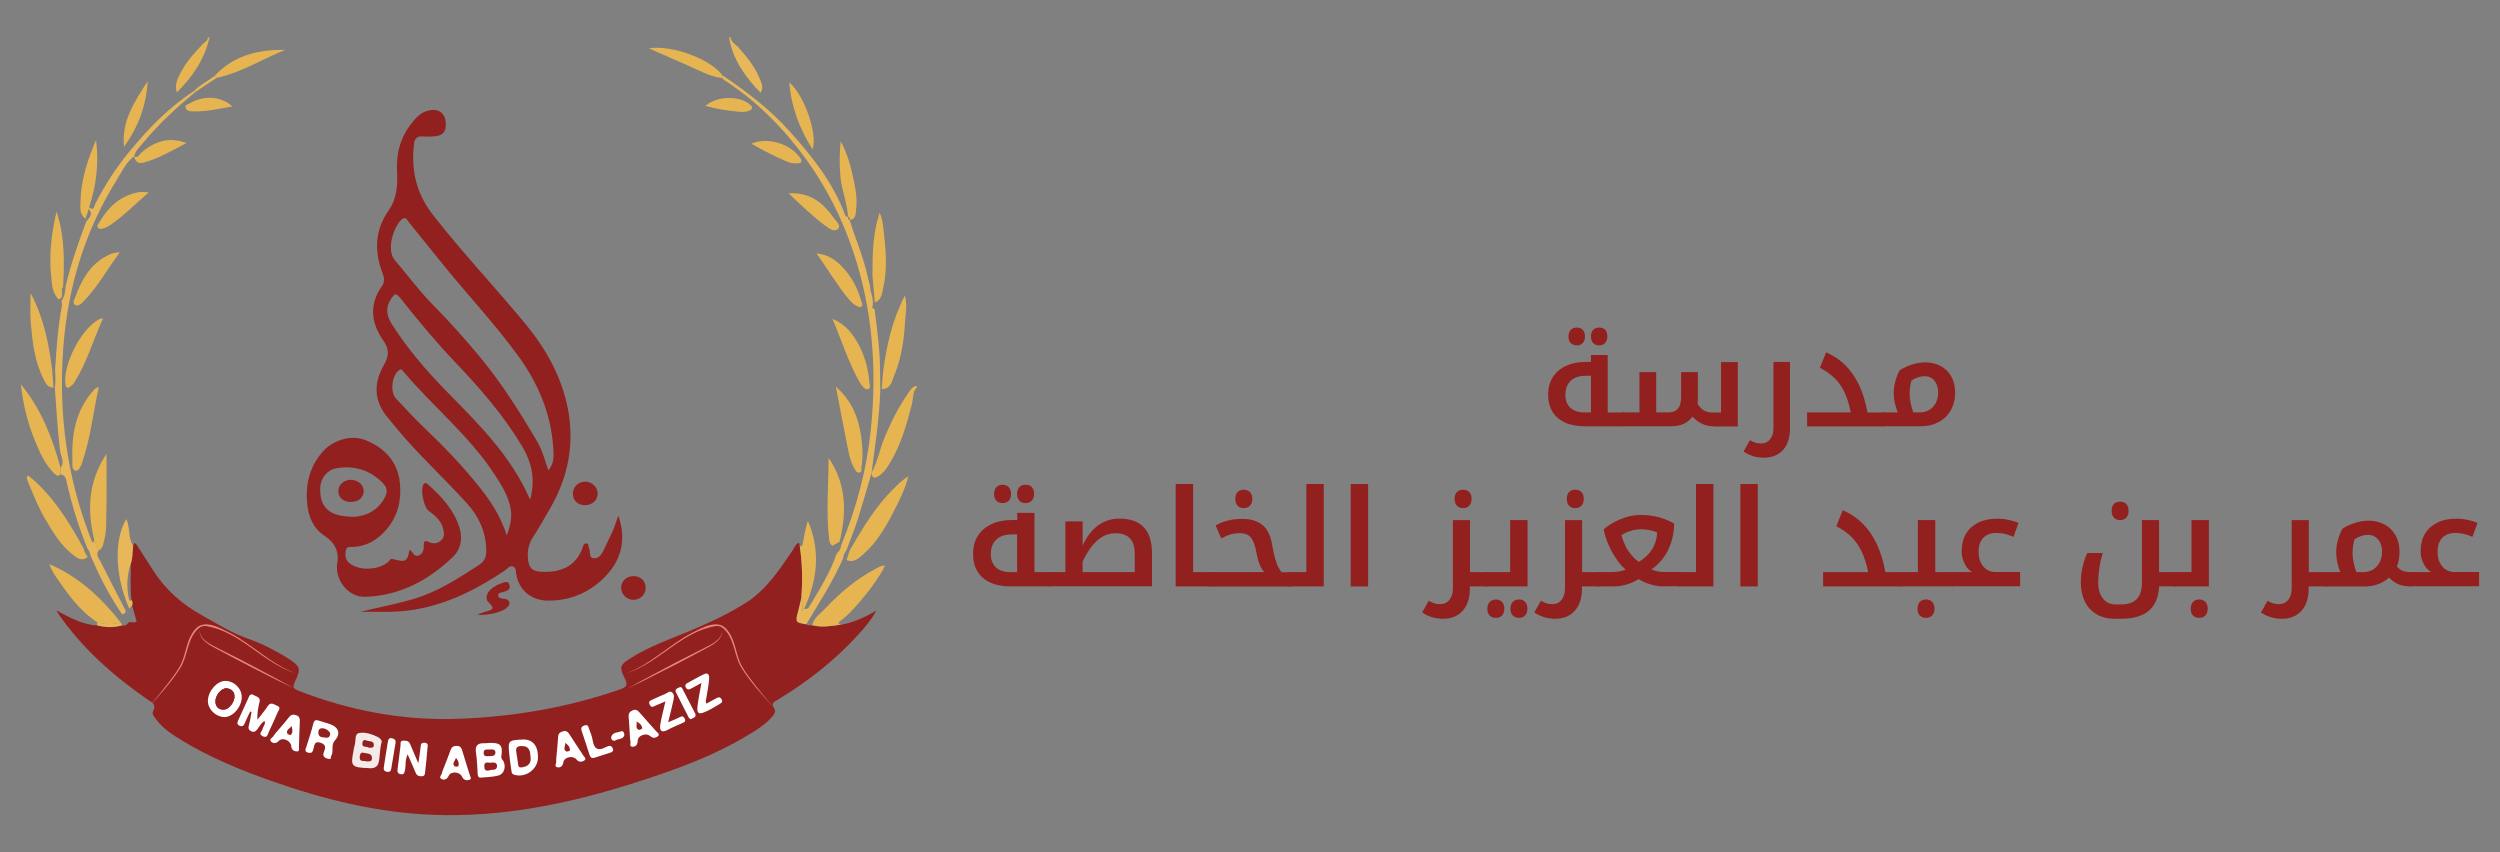 <?xml version="1.0" encoding="utf-8"?>
<!-- Generator: Adobe Illustrator 28.1.0, SVG Export Plug-In . SVG Version: 6.00 Build 0)  -->
<svg version="1.1" id="Layer_2" xmlns="http://www.w3.org/2000/svg" xmlns:xlink="http://www.w3.org/1999/xlink" x="0px" y="0px"
	 viewBox="0 0 350.56 119.54" style="enable-background:new 0 0 350.56 119.54;" xml:space="preserve">
<rect x="0" y="0" width="350.56" height="119.54" fill="#808080" stroke="none"/>
<style type="text/css">
	.st0{fill:#E6B551;}
	.st1{fill:#E7B759;}
	.st2{fill:#92201F;}
	.st3{fill:#E38979;}
	.st4{fill:#FFFFFF;}
	.st5{fill:#F4EBE9;}
</style>
<g>
	<g>
		<path class="st0" d="M128.54,54.35c-0.6,0.65-0.47,1.51-0.66,2.28c-0.76,2.99-1.6,5.94-3.27,8.58c-0.4,0.63-0.84,1.22-1.5,1.6
			c-0.61,0.36-0.85,0.1-0.9-0.51c0,0-0.01,0.02-0.01,0.02c0.89-1.6,1.17-3.43,1.89-5.11c0.92-2.16,1.96-4.25,3.33-6.17
			c0.29-0.4,0.55-0.88,1.13-0.93C128.54,54.19,128.54,54.27,128.54,54.35z"/>
		<path class="st1" d="M102.46,5.25c0.05,0.71,0.71,0.97,1.1,1.41c1.28,1.43,2.46,2.92,3.13,4.75c0.17,0.48,0.34,0.95-0.03,1.61
			c-2.19-2.26-3.9-4.67-4.43-7.77C102.3,5.25,102.38,5.25,102.46,5.25z"/>
		<path class="st0" d="M29.38,5.25c-0.69,3.01-2.3,5.45-4.6,7.72c-0.33-1.31,0.24-2.21,0.73-3.09c0.77-1.41,1.87-2.58,2.96-3.75
			c0.25-0.26,0.7-0.4,0.67-0.88C29.22,5.25,29.3,5.25,29.38,5.25z"/>
		<path class="st2" d="M86.71,72.32c1.09,3.16,0.53,6.02-1.74,8.42c-2.19,2.31-4.94,3.51-8.17,3.48c-2.31-0.02-4.04-1.47-4.41-3.71
			c-0.07-0.42,0-0.92-0.51-1.09c-0.44-0.14-0.67,0.28-0.98,0.5c-4.96,3.36-10.23,5.83-16.38,5.87c-1.21,0.01-2.43,0-3.99,0
			c2.69-0.65,5.08-1.1,7.41-1.78c3.44-1.01,6.36-2.94,9.3-4.84c0.71-0.46,0.97-1.14,0.95-2.01c-0.05-2.55-1.01-4.69-2.7-6.56
			c-3.25-3.6-6.86-6.87-9.96-10.63c-0.37-0.45-0.73-0.92-1.11-1.36c-2-2.31-2.07-4.83-0.62-7.37c0.71-1.26,0.85-2.21-0.05-3.49
			c-1.7-2.42-2.04-5.02-0.2-7.61c0.39-0.55,0.36-1.15,0.11-1.78c-1.19-3.07-1.11-6.07,0.81-8.81c1.22-1.74,1.3-3.63,1.2-5.6
			c-0.13-2.57,0.55-4.87,2.2-6.86c0.45-0.54,0.91-1.07,1.58-1.37c1.91-0.84,3.25,0.08,3.04,2.13c-0.08,0.77-0.63,1.16-1.35,1.24
			c-0.62,0.07-1.25,0.09-1.88,0.04c-0.82-0.06-1.12,0.33-1.21,1.07c-0.42,3.68,0.31,6.93,2.69,9.98c4.13,5.28,8.73,10.14,12.99,15.3
			c2.84,3.45,5.04,7.39,5.9,11.83c0.95,4.93,0.05,9.63-2.5,13.99c-0.77,1.31-1.5,2.65-2.33,3.92c-0.61,0.93-0.86,1.89-0.78,2.99
			c0.1,1.39,0.55,1.91,1.93,1.97c2.53,0.11,4.88-0.64,5.83-3.62c0.07-0.22,0.15-0.34,0.38-0.36c0.25-0.02,0.34,0.12,0.36,0.34
			c0.01,0.12,0.01,0.25,0.07,0.34c0.28,0.46-0.14,1.37,0.72,1.4c0.75,0.03,1.1-0.66,1.4-1.26c0.38-0.77,0.71-1.56,1.1-2.32
			C86.18,73.93,86.39,73.12,86.71,72.32z M76.9,65.96c0.8-0.96,0.75-1.98,0.69-2.99c-0.29-4.95-2.15-9.3-5.06-13.25
			c-3.09-4.2-6.63-8.02-9.93-12.04c-1.76-2.15-3.48-4.33-5.24-6.48c-0.23-0.28-0.45-0.9-0.98-0.48c-1.11,0.89-2.3,4.27-1.01,5.77
			c1.78,2.08,3.4,4.29,5.33,6.25c2.31,2.34,4.5,4.79,6.6,7.32c3.05,3.68,5.59,7.71,8.01,11.82C76.05,63.12,76.39,64.53,76.9,65.96z
			 M74.33,70.07c0.78-2.83,0.24-5.22-1.11-7.48c-2.58-4.32-5.86-8.09-9.32-11.72c-2.7-2.83-5.2-5.84-7.63-8.9
			c-0.74-0.94-0.9-0.92-1.53,0.09c-0.72,1.18-0.49,2.29,0.21,3.4c2.15,3.38,4.72,6.4,7.52,9.26C66.96,59.32,71.62,63.8,74.33,70.07z
			 M71.06,75.08c0.58-1.54,0.78-2.77,0.49-4.05c-0.38-1.66-1.27-3.09-2.19-4.49c-3.55-5.45-8.66-9.53-12.81-14.46
			c-0.13-0.16-0.26-0.4-0.56-0.2c-1.03,0.69-1.34,3.08-0.45,4.02c1.33,1.43,2.67,2.86,4.08,4.21c2.72,2.6,5.31,5.3,7.65,8.24
			C68.82,70.3,70.19,72.36,71.06,75.08z"/>
		<path class="st2" d="M57.44,77.09c0.46,0.23,0.58,1.08,1.28,0.8c0.64-0.25,0.73-0.89,0.7-1.49c-0.03-0.74,0.42-0.52,0.75-0.38
			c0.65,0.27,1.22,0.22,1.72-0.28c0.52-0.52,0.38-1.09,0.2-1.74c-0.31-1.11-1.14-1.73-1.98-2.37c-0.69-0.52-1.17-2.92-0.76-3.66
			c0.2-0.35,0.41-0.27,0.65-0.06c1.93,1.74,3.7,3.62,4.46,6.19c0.43,1.43,0.15,2.92-0.9,3.94c-3.43,3.32-7.47,5.49-12.36,5.65
			c-2.11,0.07-3.95-1.95-3.95-4.08c0-0.12-0.02-0.24,0-0.35c0.36-1.83-0.19-3.12-1.84-4.2c-1.39-0.91-2.13-2.51-2.31-4.19
			c-0.31-2.78,0.23-5.36,2.15-7.53c1.44-1.62,3.95-2.43,5.98-1.63c2.72,1.08,4.56,3.06,4.85,6.07c0.26,2.76-0.48,5.25-2.61,7.21
			c-1.07,0.99-2.3,1.58-3.76,1.69c-0.47,0.04-1.13-0.17-1.23,0.55c-0.09,0.61-0.07,1.25,0.49,1.72c1.36,1.16,4.35,1.02,5.58-0.28
			c0.14-0.15,0.17-0.38,0.53-0.28C56.92,78.88,57.08,78.78,57.44,77.09z M49.65,72.47c1.57-0.09,3.34-0.79,4.36-2.8
			c0.36-0.71,0.26-1.34-0.31-1.92c-1.81-1.84-4-2.52-6.52-2.09c-1.31,0.22-2.24,1.42-2.28,2.75C44.82,71.18,46.15,72.46,49.65,72.47
			z"/>
		<path class="st1" d="M113.06,87.55c-1.52-0.22-1.59-0.34-1.18-1.77c0.19-0.67,0.33-1.36,0.49-2.05c0.37,0.51,0.12,1.09,0.19,1.63
			c-0.06,0.08-0.11,0.17-0.17,0.25c0.03,0.02,0.06,0.04,0.09,0.06c0.03-0.1,0.06-0.2,0.09-0.3c0,0,0.11,0,0.11,0l0.11,0
			c0.24,0.02,0.49,0.02,0.63-0.21c1.45-2.44,2.98-4.83,3.91-7.54c0.38-0.31,0.57-0.72,0.63-1.2c2.15-5.23,3.59-10.65,4.16-16.27
			c0.86-8.45,0.24-16.77-2.48-24.88c-1.57-4.67-3.75-9.01-6.64-12.98c-3.15-4.33-6.86-8.09-11.38-11.02
			c-0.13-0.08-0.23-0.21-0.34-0.31c0.02-0.12,0.04-0.24,0.05-0.37c3.38,2.25,6.6,4.72,9.33,7.75c3.2,3.56,6.2,7.28,7.87,11.87
			c0.07,0.19,0.24,0.17,0.39,0.2l0-0.02c-0.02,0.22-0.02,0.42,0.25,0.49l-0.02-0.01c0.79,2.61,1.91,5.12,2.49,7.79
			c0.1,0.46,0.23,0.91,0.35,1.36c0.01,1.04,0.68,2.01,0.31,3.1c-0.01,0.04,0.22,0.16,0.34,0.25c0.39,3.02,0.79,6.04,0.77,9.09
			c0.01,0.72,0.02,1.43,0.03,2.15c-0.12,3.94-0.72,7.82-1.23,11.72c0,0,0.01-0.02,0.01-0.02c-0.66,2.23-1.29,4.47-2,6.69
			c-0.45,1.41-1.01,2.78-1.53,4.17c-0.27,0.34-0.41,0.73-0.48,1.15C116.79,81.56,114.86,84.52,113.06,87.55z"/>
		<g>
			<path class="st2" d="M18.67,76.53c0.13-0.43,0.27-0.5,0.54-0.07c0.75,1.19,1.52,2.36,2.28,3.55c1.73,2.7,4.06,4.74,6.85,6.28
				c1.56,0.86,3.08,1.82,4.69,2.56c1.5,0.68,3.11,1.13,4.57,1.91c0.89,0.48,1.81,0.93,2.66,1.48c1.89,1.2,2,1.49,1.06,3.44
				c-0.35,0.73-0.11,0.92,0.49,1.16c7.25,2.82,14.68,4.24,22.54,3.95c7.77-0.29,15.27-1.58,22.6-4.12c1.04-0.36,1.08-0.71,0.64-1.59
				c-0.12-0.24-0.22-0.45-0.3-0.64c-0.4-0.99-0.15-1.32,1.06-2.1c2.61-1.68,5.54-2.69,8.38-3.87c2.69-1.12,5.32-2.35,7.8-3.9
				c2.92-1.83,4.72-4.63,6.6-7.37c0.22-0.32,0.36-0.74,0.65-0.96c0.45-0.34,0.25,0.22,0.37,0.36c0.34,2.37,0.41,4.75,0.22,7.14
				c-0.16,0.68-0.3,1.37-0.49,2.05c-0.41,1.43-0.34,1.55,1.18,1.77c0.25,0.18,0.54,0.13,0.82,0.12c1.37,0.37,2.72,0.11,4.07-0.08
				c1.77-0.31,3.37-1.06,4.93-1.97c-0.69,1.29-1.62,2.37-2.58,3.42c-3.3,3.61-7.11,6.58-11.29,9.1c-0.47,0.29-0.94,0.47-0.45,1.19
				c0.34,0.49-0.12,0.97-0.45,1.34c-0.71,0.79-1.59,1.39-2.48,1.95c-5.33,3.36-11.22,5.43-17.18,7.31c-8.92,2.81-18,4.64-27.41,4.33
				c-7.96-0.26-15.59-2.15-23.06-4.79c-4.31-1.52-8.53-3.26-12.45-5.64c-1.3-0.79-2.59-1.62-3.54-2.85
				c-0.29-0.38-0.73-0.86-0.53-1.24c0.55-1.06-0.24-1.29-0.85-1.72c-4.82-3.35-9.16-7.2-12.5-12.07c0.06-0.05,0.11-0.1,0.16-0.16
				c1.7,0.9,3.4,1.79,5.37,1.91c1.16,0.3,2.31,0.33,3.47,0c0.43,0.07,0.74-0.11,0.97-0.47c0.36-0.04,0.75,0.15,1.08-0.1
				c-0.21-0.76-0.42-1.5-0.63-2.24c0.05-0.25,0.07-0.49-0.08-0.71c-0.24-1.7-0.07-3.4-0.12-5.11
				C18.64,78.25,18.54,77.37,18.67,76.53z"/>
			<g>
				<path class="st3" d="M87.78,94.43c3.46-1.26,6.01-3.98,9.23-5.68c1.5-0.73,3.79-2.12,5.04-0.31c1.15,1.46,1.12,3.48,2.01,5.03
					c0.61,1.03,1.35,1.99,2.1,2.93c0.74,0.95,1.52,1.88,2.31,2.79c-1.63-1.78-3.27-3.57-4.55-5.63c-0.93-1.58-0.9-3.53-2.05-4.98
					c-0.38-0.45-0.83-0.87-1.42-0.8C95.58,88.49,92.4,93.01,87.78,94.43L87.78,94.43z"/>
			</g>
			<g>
				<path class="st3" d="M101.26,88.33c0.13,1.45-1.51,2.19-2.57,2.76c0,0-3.52,1.87-3.52,1.87c-2.38,1.18-4.72,2.43-7.13,3.56
					c2.31-1.32,4.68-2.51,7.02-3.78l3.56-1.8C99.68,90.38,101.3,89.75,101.26,88.33L101.26,88.33z"/>
			</g>
			<g>
				<path class="st3" d="M41.49,94.43c-4.62-1.42-7.8-5.94-12.67-6.65c-0.59-0.07-1.04,0.35-1.42,0.8c-1.15,1.44-1.12,3.4-2.05,4.98
					c-1.29,2.06-2.92,3.86-4.56,5.63c0.79-0.91,1.57-1.84,2.31-2.79c0.75-0.94,1.49-1.9,2.1-2.93c0.89-1.55,0.86-3.58,2.01-5.03
					c1.25-1.81,3.54-0.42,5.04,0.31C35.49,90.45,38.03,93.17,41.49,94.43L41.49,94.43z"/>
			</g>
			<g>
				<path class="st3" d="M28.01,88.33c-0.03,1.42,1.58,2.04,2.65,2.62c0,0,3.56,1.8,3.56,1.8c2.34,1.26,4.71,2.46,7.02,3.78
					c-3.46-1.65-7.25-3.61-10.65-5.43C29.52,90.52,27.87,89.78,28.01,88.33L28.01,88.33z"/>
			</g>
		</g>
		<path class="st1" d="M8.48,65.59c0.66-0.8,0.03-1.65-0.06-2.4c-0.36-2.94-0.51-5.89-0.73-8.84c0.11-0.79,0.11-1.57,0.03-2.36
			c0.19-3.03,0.39-6.05,0.95-9.04c0.05-0.26-0.02-0.54-0.03-0.81c0.44-0.55,0.49-1.22,0.54-1.88c0.7-3.12,1.77-6.12,2.88-9.11
			c0.35-0.56,1.1-1.04,0.4-1.83c0.01-0.08,0.02-0.17,0.04-0.25c0.65,0.59,0.69-0.16,0.83-0.43c1.35-2.67,2.97-5.16,4.87-7.45
			c2.65-3.2,5.51-6.19,9.05-8.45c0.05,0.06,0.09,0.12,0.14,0.17c-2.64,2.17-5.15,4.48-7.33,7.13c-0.48,0.59-1.08,1.11-1.26,1.9
			l0.01-0.01c-1.14,0.82-1.69,2.1-2.4,3.23c-4.52,7.23-6.91,15.15-7.54,23.63c-0.67,9.13,0.48,17.99,3.79,26.55
			c0.1,0.25,0.17,0.54,0.35,0.73c0.07,0.08,0.17-0.19,0.22-0.33c0.24,0.46,0.27,1.01,0.65,1.4c-0.49,0.55-0.08,1.03,0.15,1.48
			c1.18,2.34,2.38,4.66,3.58,6.99c0.05,0.37-0.22,0.45-0.48,0.54c-1.76-2.54-3.15-5.28-4.39-8.11c-0.1-0.42-0.22-0.83-0.5-1.17
			c-1.2-2.97-2.16-6.02-2.86-9.15c-0.12-0.53-0.17-1.12-0.9-1.19C8.47,66.22,8.47,65.9,8.48,65.59z"/>
		<path class="st0" d="M119.16,77.15c1.8-3.07,3.6-6.14,6.19-8.66c0.59-0.57,1.14-1.18,2.02-1.68c-0.45,1.71-1.15,3.16-1.88,4.58
			c-1.19,2.34-2.47,4.63-4.49,6.38c-0.63,0.54-1.3,1.2-2.29,0.76C118.86,78.07,119.01,77.61,119.16,77.15z"/>
		<path class="st0" d="M117.95,87.58c-1.35,0.19-2.71,0.45-4.07,0.08c0.26-1.06,1.18-1.62,1.86-2.35c2.03-2.18,4.29-4.08,6.93-5.49
			c0.4-0.21,0.77-0.52,1.44-0.49c-0.82,1.59-1.81,2.94-2.88,4.24c-1.01,1.24-2.03,2.47-3.32,3.43
			C117.63,87.22,117.34,87.43,117.95,87.58z"/>
		<path class="st0" d="M12.28,78.1c-0.87,0.72-1.54,0.1-2.16-0.39c-1.62-1.29-2.67-3.05-3.71-4.8c-1.06-1.78-1.81-3.72-2.6-5.63
			c-0.07-0.18-0.1-0.37,0.11-0.63c3.47,2.77,5.71,6.47,7.81,10.26C11.77,77.37,12.09,77.71,12.28,78.1z"/>
		<path class="st0" d="M13.61,87.24c-2.48-1.61-4.12-3.98-5.76-6.35c-0.37-0.54-0.69-1.12-0.93-1.79c4.11,1.77,7.26,4.7,9.99,8.15
			C15.81,87.63,14.71,87.57,13.61,87.24z"/>
		<path class="st0" d="M8.48,65.59c-0.01,0.31-0.01,0.63-0.02,0.94c-0.33,0.3-0.51,0.18-0.83-0.12c-1.37-1.32-2.06-3.01-2.77-4.71
			c-1.03-2.5-1.64-5.11-1.93-7.81C5.74,57.33,7.35,61.35,8.48,65.59z"/>
		<path class="st0" d="M13.87,77.15c-0.38-0.39-0.42-0.94-0.65-1.4c-1-4.15-0.9-8.15,1.71-12.12c0,3.01,0.05,5.71-0.02,8.41
			c-0.03,1.24,0.04,2.5-0.3,3.72C14.46,76.27,14.46,76.87,13.87,77.15z"/>
		<path class="st0" d="M116.76,76.52c-0.36-0.18-0.44-0.49-0.49-0.87c-0.46-3.81-0.08-7.62-0.08-11.45
			c2.51,3.66,2.55,7.64,1.54,11.76C117.41,76.15,117.09,76.33,116.76,76.52z"/>
		<path class="st0" d="M123.82,52.23c0.48-3.69,1.26-7.28,3.07-10.81c0.38,1.44,0.07,2.69,0,3.94c-0.14,2.5-0.54,4.97-1.5,7.3
			c-0.32,0.79-0.48,1.9-1.75,1.89C123.71,53.78,123.76,53,123.82,52.23z"/>
		<path class="st0" d="M7.5,54.34c-0.85,0.04-1.11-0.62-1.4-1.2c-1.26-2.5-1.56-5.22-1.79-7.95c-0.11-1.24-0.02-2.5-0.02-4.09
			c1.88,3.52,2.54,7.07,3.02,10.67C7.37,52.63,7.44,53.48,7.5,54.34z"/>
		<path class="st0" d="M117.21,54.22c2.3,2.04,3.17,4.4,3.55,6.99c0.21,1.43,0.26,2.88,0.04,4.31c-0.04,0.27,0.13,0.7-0.33,0.75
			c-0.37,0.04-0.5-0.32-0.66-0.58c-0.56-0.92-0.75-1.97-0.96-2.99C118.31,60,117.8,57.28,117.21,54.22z"/>
		<path class="st0" d="M13.85,54.32c-0.79,3.46-1.13,7-2.27,10.36c-0.19,0.55-0.46,1.39-0.98,1.32c-0.59-0.08-0.43-0.97-0.45-1.49
			c-0.13-3.61,0.47-7.02,3.01-9.82C13.32,54.52,13.45,54.31,13.85,54.32z"/>
		<path class="st0" d="M14.45,44.64c-1.39,3.06-2.27,6.19-4,8.95c-0.16,0.26-0.4,0.49-0.65,0.66c-0.32,0.21-0.55,0.18-0.62-0.31
			c-0.38-2.83,2.21-7.88,4.77-9.2C14.05,44.69,14.16,44.69,14.45,44.64z"/>
		<path class="st0" d="M112.56,85.36c-0.07-0.54,0.19-1.12-0.19-1.63c0.19-2.39,0.13-4.77-0.22-7.14c0.42,0.05,0.39-0.25,0.44-0.52
			c0.18-1.02,0.38-2.03,0.69-3.04c1.82,4.19,1.33,8.28-0.5,12.33c0,0-0.11,0-0.11,0L112.56,85.36L112.56,85.36z"/>
		<path class="st0" d="M116.73,44.71c1.49,0.63,2.39,1.57,3.12,2.68c1.24,1.9,1.88,4.01,2.06,6.27c0.02,0.31,0.26,0.77-0.2,0.91
			c-0.37,0.12-0.62-0.26-0.85-0.52c-0.1-0.11-0.19-0.25-0.27-0.38C118.98,50.89,118.07,47.83,116.73,44.71z"/>
		<path class="st0" d="M8.21,41.98c-0.92-0.95-0.94-2.23-1.05-3.4c-0.3-2.99,0.08-5.96,0.77-8.9c1.15,3.45,1.12,7.01,0.91,10.57
			C8.37,40.74,9.16,41.68,8.21,41.98z"/>
		<path class="st0" d="M122.34,38.61c0.01-2.46,0.02-4.93,0.6-7.34c0.1-0.41,0.22-0.8,0.4-1.44c0.47,1.03,0.49,1.91,0.59,2.76
			c0.32,2.64,0.51,5.3-0.11,7.92c-0.17,0.73-0.23,1.59-1.15,1.9C122.56,41.13,122.45,39.87,122.34,38.61z"/>
		<path class="st1" d="M18.67,76.53c-0.12,0.84-0.03,1.72-0.34,2.53c-0.55,1.65-0.61,3.32-0.23,5.01c0.05,0.23,0.21,0.15,0.36,0.09
			c0.15,0.22,0.13,0.47,0.08,0.71c-0.14,0.15-0.28,0.31-0.42,0.46c-1.99-4.49-2.17-9.65-0.41-12.55
			C18.29,74,17.92,75.42,18.67,76.53z"/>
		<path class="st0" d="M114.48,35.53c1.74,0.18,2.79,1,3.73,2c1.28,1.36,2.08,2.99,2.59,4.77c0.06,0.21,0.24,0.46,0.03,0.65
			c-0.25,0.23-0.51,0.06-0.75-0.07c-0.41-0.23-0.74-0.55-1.05-0.91C117.4,40.04,116.16,37.83,114.48,35.53z"/>
		<path class="st0" d="M16.79,35.39c-1.77,2.4-3.14,4.9-5.14,6.94c-0.3,0.31-0.74,0.67-1.12,0.42c-0.44-0.28-0.09-0.78,0.05-1.16
			c0.84-2.27,1.96-4.34,4.17-5.59C15.33,35.68,15.91,35.39,16.79,35.39z"/>
		<path class="st0" d="M118.91,30.4c-0.08-1.88-0.86-3.62-1.05-5.48c-0.17-1.7-0.15-3.39,0.02-5.11c1.02,1.82,1.49,3.8,1.9,5.8
			c0.25,1.23,0.43,2.47,0.27,3.72c-0.08,0.6,0.02,1.39-0.91,1.53c0,0,0.02,0.01,0.02,0.01c-0.01-0.2,0.07-0.45-0.25-0.49
			L118.91,30.4z"/>
		<path class="st0" d="M12.49,29.07c-0.01,0.08-0.02,0.17-0.04,0.25c-0.15,0.45-0.31,0.89-0.46,1.34c-0.89-0.62-0.71-1.58-0.7-2.44
			c0.06-3.02,1.01-5.83,2.18-8.59C13.88,22.86,13.52,26,12.49,29.07z"/>
		<path class="st0" d="M110.59,27.11c3.08-0.17,4.87,1.39,6.33,3.46c0.32,0.45,1.09,1.06,0.55,1.55c-0.51,0.48-1.25-0.11-1.77-0.49
			C113.95,30.34,112.4,28.82,110.59,27.11z"/>
		<path class="st0" d="M101.32,10.59c-0.02,0.12-0.04,0.24-0.05,0.37c-1.82-0.24-3.38-1.16-5.02-1.87
			c-1.75-0.75-3.48-1.53-5.26-2.31C94.19,6.25,99.74,8.32,101.32,10.59z"/>
		<path class="st0" d="M20.86,26.98c-2,1.7-3.58,3.38-5.51,4.65c-0.23,0.15-0.48,0.27-0.74,0.36c-0.3,0.1-0.66,0.2-0.88-0.06
			c-0.21-0.25,0.05-0.51,0.19-0.73c1.18-2.03,2.74-3.6,5.12-4.16c0.23-0.05,0.46-0.11,0.69-0.12C19.99,26.9,20.25,26.94,20.86,26.98
			z"/>
		<path class="st0" d="M30.08,10.66c2.67-2.91,6.13-3.71,9.91-3.67c-3.21,1.3-6.18,3.2-9.63,3.93
			C30.27,10.83,30.18,10.75,30.08,10.66z"/>
		<path class="st0" d="M17.39,20.58c-0.39-3.59,1.51-6.38,3.32-9.2C20.52,14.77,19.4,17.83,17.39,20.58z"/>
		<path class="st0" d="M113.93,20.94c-1.83-2.91-2.97-5.95-3.26-9.37C112.71,13.17,114.72,18.87,113.93,20.94z"/>
		<path class="st0" d="M18.79,21.94c0.61,0.27,0.78-0.34,1.08-0.59c1.79-1.48,3.72-2.23,6.27-1.3c-2.07,1.11-3.93,2.19-6.04,2.76
			c-0.73,0.2-1.13-0.2-1.3-0.88C18.8,21.93,18.79,21.94,18.79,21.94z"/>
		<path class="st0" d="M105.35,20.15c2.29-1,5.56,0.03,6.87,2.03c0.37,0.55,0.1,0.69-0.39,0.72c-0.47,0.03-0.92-0.02-1.37-0.2
			C108.73,21.99,107.09,21.13,105.35,20.15z"/>
		<path class="st2" d="M66.92,86.17c0.38-0.13,0.69-0.23,0.99-0.34c0.68-0.26,1.85-0.24,0.57-1.4c-0.44-0.4-0.27-1.19,0.24-1.69
			c0.54-0.53,1.21-0.84,1.92-1.07c0.32-0.1,0.65-0.11,0.78,0.27c0.12,0.35,0.08,0.7-0.33,0.88c-0.14,0.06-0.28,0.13-0.43,0.17
			c-0.32,0.09-0.8,0.09-0.8,0.49c0,0.41,0.45,0.46,0.81,0.48c0.33,0.02,0.64,0.14,0.74,0.47c0.12,0.4-0.19,0.65-0.45,0.88
			C70.27,85.89,68,86.39,66.92,86.17z"/>
		<path class="st2" d="M82.04,70.84c-1.03,0-1.71-0.65-1.71-1.64c0.01-0.93,0.77-1.66,1.74-1.66c0.93-0.01,1.74,0.78,1.74,1.69
			C83.8,70.14,83.03,70.84,82.04,70.84z"/>
		<path class="st0" d="M98.9,14.85c1.76-1.46,4.83-1.46,6.32-0.14c0.42,0.37,0.27,0.59-0.1,0.78c-0.5,0.25-1.05,0.22-1.6,0.17
			C102.01,15.52,100.52,15.29,98.9,14.85z"/>
		<path class="st2" d="M90.54,82.38c0.02,0.94-0.7,1.69-1.66,1.73c-0.92,0.04-1.75-0.72-1.78-1.63c-0.03-0.95,0.67-1.65,1.68-1.69
			C89.78,80.76,90.52,81.42,90.54,82.38z"/>
		<path class="st0" d="M32.57,14.93c-1.96,0.33-3.8,0.79-5.73,0.68c-0.38-0.02-0.75-0.17-0.83-0.53c-0.09-0.4,0.37-0.44,0.61-0.59
			C28.62,13.32,31,13.47,32.57,14.93z"/>
		<path class="st1" d="M13.61,87.24c1.1,0.33,2.2,0.39,3.3,0.01c0.07,0.14,0.13,0.29,0.2,0.43c-1.16,0.34-2.31,0.3-3.47,0
			C13.63,87.54,13.62,87.39,13.61,87.24z"/>
		<path class="st1" d="M30.08,10.66c0.1,0.09,0.19,0.17,0.29,0.26c-1,0.66-2,1.33-2.99,1.99c-0.05-0.06-0.1-0.11-0.14-0.17
			C28.05,11.87,29.14,11.37,30.08,10.66z"/>
		<path class="st2" d="M8.11,85.94c-0.07-0.1-0.24-0.19-0.05-0.31c0.03-0.02,0.14,0.1,0.21,0.16C8.22,85.83,8.17,85.89,8.11,85.94z"
			/>
		<path class="st4" d="M35.09,99.75c-0.26,0.55-0.53,1.1-0.77,1.67c-0.15,0.34-0.32,0.51-0.71,0.35c-0.41-0.17-0.35-0.46-0.21-0.76
			c0.46-1.03,0.93-2.05,1.4-3.07c0.16-0.34,0.26-0.79,0.83-0.45c0.39,0.23,0.93,0.27,0.76,0.95c-0.19,0.79-0.34,1.58-0.3,2.49
			c0.49-0.63,1.01-1.24,1.45-1.91c0.44-0.66,0.84-0.24,1.29-0.07c0.66,0.25,0.23,0.63,0.11,0.93c-0.39,0.93-0.83,1.84-1.25,2.76
			c-0.17,0.35-0.21,0.91-0.85,0.6c-0.69-0.34-0.07-0.69-0.01-1.04c0.06-0.37,0.46-0.65,0.27-1.1c-0.48,0.25-0.69,0.74-0.99,1.13
			c-0.23,0.3-0.45,0.51-0.87,0.31c-0.4-0.19-0.46-0.43-0.34-0.84c0.17-0.59,0.25-1.21,0.37-1.81
			C35.21,99.82,35.15,99.78,35.09,99.75z"/>
		<path class="st4" d="M57.16,105.78c-0.4,0.88-0.22,1.56-0.37,2.2c-0.07,0.29-0.09,0.65-0.55,0.59c-0.46-0.06-0.55-0.32-0.49-0.74
			c0.15-1.08,0.27-2.17,0.41-3.25c0.04-0.28-0.11-0.71,0.36-0.72c0.37-0.01,0.78-0.02,0.98,0.45c0.33,0.82,0.7,1.63,1.16,2.72
			c0.13-0.92,0.25-1.57,0.31-2.22c0.04-0.38,0.04-0.7,0.57-0.66c0.58,0.05,0.43,0.45,0.4,0.77c-0.09,1.09-0.19,2.17-0.32,3.26
			c-0.03,0.28,0,0.66-0.47,0.67c-0.38,0.01-0.68-0.06-0.85-0.46C57.96,107.57,57.59,106.76,57.16,105.78z"/>
		<path class="st4" d="M33.9,97.79c-0.04,1.41-1.31,2.82-2.5,2.76c-1.19-0.06-2.26-1.13-2.25-2.26c0.01-1.37,1.28-2.82,2.46-2.81
			C32.85,95.49,33.93,96.58,33.9,97.79z M31.74,96.5c-0.8,0.04-1.62,1.12-1.53,1.98c0.08,0.69,0.48,1.05,1.18,1.03
			c0.74-0.02,1.57-1.13,1.49-1.96C32.81,96.84,32.32,96.59,31.74,96.5z"/>
		<path class="st4" d="M93.69,101.28c0.68-0.3,1.2-0.48,1.67-0.74c0.34-0.18,0.48-0.07,0.64,0.21c0.18,0.33,0.05,0.48-0.26,0.62
			c-0.71,0.31-1.44,0.61-2.12,0.98c-0.93,0.5-1.16,0.03-1.03-0.76c0.17-1.03,0.45-2.04,0.72-3.24c-0.56,0.24-0.99,0.43-1.43,0.61
			c-0.26,0.1-0.51,0.35-0.76-0.12c-0.27-0.53,0.11-0.61,0.4-0.75c0.6-0.29,1.2-0.55,1.81-0.81c0.29-0.13,0.59-0.47,0.92-0.18
			c0.34,0.29,0.26,0.72,0.18,1.1C94.22,99.18,93.97,100.15,93.69,101.28z"/>
		<path class="st4" d="M98.36,95.77c-0.68,0.37-1.12,0.61-1.56,0.84c-0.24,0.12-0.44,0.09-0.6-0.15c-0.18-0.29-0.12-0.51,0.17-0.67
			c0.78-0.43,1.55-0.88,2.36-1.26c0.67-0.32,0.74,0.29,0.71,0.66c-0.07,0.89-0.24,1.77-0.39,2.65c-0.04,0.26-0.16,0.52,0,0.83
			c0.48-0.26,0.96-0.52,1.43-0.78c0.27-0.15,0.49-0.17,0.69,0.14c0.22,0.34,0.04,0.51-0.22,0.66c-0.78,0.44-1.53,0.96-2.36,1.25
			c-0.97,0.34-0.82-0.5-0.77-1.02C97.93,97.95,98.14,97.01,98.36,95.77z"/>
		<path class="st4" d="M85.97,105.06c0.05,0.29-0.15,0.4-0.39,0.48c-0.74,0.24-1.48,0.47-2.21,0.71c-0.44,0.14-0.6-0.07-0.73-0.48
			c-0.32-1.08-0.71-2.13-1.05-3.2c-0.1-0.33-0.19-0.64,0.32-0.83c0.56-0.21,0.59,0.18,0.7,0.48c0.19,0.51,0.41,1.02,0.49,1.55
			c0.18,1.19,0.69,1.62,1.84,1C85.35,104.55,85.78,104.43,85.97,105.06z"/>
		<path class="st4" d="M53.84,107.46c0.18-1.15,0.35-2.3,0.55-3.44c0.05-0.31,0.15-0.62,0.61-0.49c0.36,0.1,0.53,0.28,0.46,0.66
			c-0.2,1.18-0.38,2.37-0.59,3.55c-0.05,0.31-0.14,0.57-0.61,0.48C53.75,108.12,53.78,107.82,53.84,107.46z"/>
		<path class="st4" d="M97.52,100.13c0.08,0.48-0.26,0.5-0.47,0.63c-0.29,0.18-0.41-0.02-0.52-0.24c-0.57-1.14-1.15-2.27-1.73-3.4
			c-0.17-0.33-0.02-0.51,0.25-0.64c0.21-0.1,0.47-0.24,0.61,0.04C96.3,97.73,96.92,98.97,97.52,100.13z"/>
		<path class="st4" d="M86.21,103.88c-0.46,0.02-0.55-0.37-0.5-0.55c0.19-0.68,0.9-0.59,1.4-0.78c0.35-0.13,0.47,0.41,0.44,0.53
			C87.36,103.77,86.58,103.55,86.21,103.88z"/>
		<path class="st0" d="M112.57,85.36c-0.03,0.1-0.06,0.2-0.09,0.3c-0.03-0.02-0.06-0.04-0.09-0.06
			C112.45,85.52,112.5,85.44,112.57,85.36C112.56,85.36,112.57,85.36,112.57,85.36z"/>
		<path class="st4" d="M70.6,106.75c-0.11-0.22-0.36-0.33-0.3-0.69c0.24-1.58-0.1-1.94-1.76-1.88c-0.13,0.01-0.36,0.05-0.59,0.04
			c-1.01-0.06-1.36,0.37-1.2,1.38c0.15,0.96,0.17,1.94,0.23,2.91c0.02,0.3,0.08,0.57,0.45,0.53c0.81-0.07,1.65-0.09,2.43-0.28
			C70.68,108.55,70.99,107.56,70.6,106.75z M67.82,105.61c-0.03-0.64,0.46-0.48,0.8-0.51c0.37-0.02,0.88-0.08,0.85,0.46
			c-0.01,0.12-0.04,0.21-0.1,0.28c-0.17,0.2-0.52,0.18-0.8,0.19c-0.08,0-0.17,0.01-0.25,0.01c-0.17,0.01-0.32-0.01-0.41-0.14
			C67.85,105.84,67.82,105.74,67.82,105.61z M68.65,108.02c-0.64,0.15-0.72-0.14-0.74-0.55c-0.04-0.78,0.55-0.48,0.9-0.52
			c0.38-0.05,0.89-0.08,0.89,0.46C69.68,108.18,68.92,107.84,68.65,108.02z"/>
		<path class="st5" d="M52.99,103.35c-0.85-0.41-1.82-0.75-2.69-0.55c-0.61,0.14-0.37,1.15-0.58,1.75c-0.08,0.22-0.1,0.45-0.14,0.68
			c-0.45,2.22-0.31,2.39,2.1,2.48c0.58,0.08,1.22-0.08,1.39-0.7c0.25-0.95,0.15-1.98,0.45-2.95
			C53.58,103.84,53.29,103.5,52.99,103.35z M51.34,106.76c-0.3-0.14-0.95,0.15-0.9-0.61c0.03-0.35,0.1-0.73,0.62-0.58
			c0.44,0.13,1.1,0.01,1.1,0.74C52.17,106.82,51.76,106.78,51.34,106.76z M51.66,104.83c-0.23-0.23-0.89,0.08-0.85-0.59
			c0.02-0.32,0.17-0.59,0.61-0.4c0.38,0.17,1.03-0.03,1,0.67C52.41,104.94,52.01,104.85,51.66,104.83z"/>
		<path class="st4" d="M46.36,101.57c-0.51-0.19-1.04-0.31-1.55-0.49c-0.49-0.18-0.76-0.15-0.9,0.46c-0.25,1.05-0.61,2.08-0.93,3.12
			c-0.11,0.37-0.37,0.75,0.26,0.89c0.56,0.13,0.63-0.23,0.74-0.64c0.12-0.45,0.14-1.03,0.94-0.77c0.74,0.24,0.78,0.63,0.52,1.24
			c-0.28,0.65,0.06,0.93,0.67,1.04c0.38,0.08,0.24-0.26,0.34-0.43c0.39-0.66-0.09-1.49,0.5-2.14
			C47.78,102.92,47.52,102.02,46.36,101.57z M45.72,103.44c-0.41-0.07-0.99,0.03-1.07-0.58c-0.04-0.31,0.01-0.72,0.5-0.74
			c0.5-0.02,1.14,0.41,1.15,0.8C46.28,103.25,46.09,103.5,45.72,103.44z"/>
		<path class="st2" d="M31.74,96.5c0.58,0.08,1.07,0.34,1.14,1.05c0.09,0.83-0.75,1.94-1.49,1.96c-0.7,0.02-1.1-0.34-1.18-1.03
			C30.12,97.62,30.94,96.54,31.74,96.5z"/>
		<path class="st4" d="M73.22,103.7c-2.01,0.12-2.01,0.12-1.78,2.32c0.07,0.66,0.17,1.31,0.26,1.97c0.04,0.27,0.05,0.54,0.39,0.64
			c1.59,0.51,3.36-0.77,3.35-2.44C75.45,104.51,74.64,103.61,73.22,103.7z M73.1,107.61c-0.4,0.04-0.42-0.24-0.46-0.52
			c-0.08-0.54-0.14-1.08-0.24-1.61c-0.15-0.73,0.24-0.9,0.86-0.86c1.13,0.03,1.08,0.96,1.15,1.68
			C74.48,107.15,73.9,107.53,73.1,107.61z"/>
		<path class="st4" d="M81.78,105.92c-0.63-0.98-1.29-1.94-1.91-2.92c-0.23-0.37-0.47-0.59-0.94-0.45c-0.42,0.12-0.65,0.32-0.67,0.8
			c-0.05,1.01-0.17,2.01-0.26,3.02c0,0,0.01,0,0.01,0c-0.01,0.12-0.04,0.24-0.02,0.35c0.06,0.3-0.34,0.79,0.18,0.88
			c0.38,0.06,0.74-0.13,0.83-0.72c0.12-0.74,1.33-0.99,1.84-0.38c0.35,0.41,0.72,0.35,1.03,0.18
			C82.32,106.44,81.94,106.15,81.78,105.92z M79.41,105.37c-0.53-0.3-0.08-0.79-0.15-1.22c0.37,0.29,0.7,0.6,0.65,1.08
			C79.9,105.3,79.52,105.43,79.41,105.37z"/>
		<path class="st4" d="M92.01,102.53c-0.77-0.87-1.57-1.72-2.32-2.61c-0.29-0.33-0.56-0.51-0.99-0.31
			c-0.39,0.18-0.59,0.41-0.55,0.89c0.1,1,0.13,2.02,0.19,3.02c0,0,0.01,0,0.01,0c0.01,0.12,0,0.24,0.04,0.35
			c0.11,0.29-0.22,0.83,0.31,0.84c0.38,0.01,0.71-0.23,0.72-0.83c0.01-0.75,1.17-1.18,1.77-0.65c0.41,0.35,0.76,0.24,1.04,0.03
			C92.61,102.97,92.19,102.74,92.01,102.53z M89.58,102.34c-0.57-0.22-0.19-0.77-0.33-1.18c0.4,0.23,0.78,0.49,0.8,0.97
			C90.06,102.2,89.7,102.39,89.58,102.34z"/>
		<path class="st4" d="M65.86,108.63c-0.34-1.11-0.71-2.22-1.03-3.34c-0.12-0.42-0.29-0.7-0.78-0.7c-0.43,0-0.71,0.13-0.87,0.59
			c-0.33,0.95-0.72,1.89-1.09,2.83c0,0,0.01,0,0.01,0c-0.04,0.11-0.1,0.22-0.11,0.33c-0.02,0.31-0.54,0.67-0.07,0.9
			c0.35,0.17,0.75,0.08,1-0.46c0.32-0.68,1.55-0.58,1.88,0.14c0.22,0.49,0.59,0.53,0.93,0.46C66.23,109.28,65.95,108.9,65.86,108.63
			z M63.74,107.44c-0.43-0.43,0.15-0.78,0.19-1.21c0.27,0.38,0.51,0.77,0.33,1.21C64.23,107.51,63.83,107.54,63.74,107.44z"/>
		<path class="st4" d="M41.92,104.69c0.04-1.16,0.06-2.33,0.12-3.49c0.02-0.44-0.05-0.75-0.5-0.91c-0.41-0.14-0.71-0.11-1.01,0.27
			c-0.62,0.8-1.3,1.55-1.95,2.32c0,0,0.01,0.01,0.01,0.01c-0.07,0.09-0.17,0.17-0.21,0.28c-0.12,0.28-0.73,0.45-0.36,0.82
			c0.27,0.27,0.68,0.32,1.09-0.11c0.52-0.54,1.65-0.04,1.73,0.75c0.05,0.54,0.38,0.7,0.73,0.74
			C42.06,105.42,41.91,104.97,41.92,104.69z M40.3,102.87c-0.26-0.55,0.39-0.69,0.58-1.08c0.13,0.45,0.23,0.89-0.09,1.26
			C40.75,103.1,40.36,102.99,40.3,102.87z"/>
		<path class="st2" d="M49.19,70.39c-1.08-0.01-1.79-0.66-1.75-1.59c0.04-0.84,0.81-1.52,1.74-1.52c0.99-0.01,1.81,0.7,1.82,1.57
			C51.01,69.74,50.24,70.41,49.19,70.39z"/>
	</g>
	<g>
		<path class="st2" d="M222.21,59.77c-1.08,0-2-0.17-2.76-0.52s-1.35-0.85-1.75-1.51c-0.4-0.66-0.61-1.45-0.61-2.37
			c0-0.99,0.22-1.83,0.67-2.51c0.45-0.69,1.06-1.21,1.85-1.57c0.79-0.36,1.7-0.54,2.73-0.54h0.75v-0.97h2.35v8.06h2.22
			c0.06,0,0.09,0.02,0.09,0.07v1.78c0,0.06-0.03,0.09-0.09,0.09H222.21z M223.09,57.83v-5.14h-0.7c-0.92,0-1.63,0.23-2.13,0.7
			s-0.75,1.12-0.75,1.98c0,0.78,0.23,1.39,0.7,1.82c0.46,0.43,1.13,0.64,2,0.64H223.09z M221.1,48.43c-0.34,0-0.62-0.11-0.84-0.32
			c-0.21-0.21-0.32-0.52-0.32-0.93c0-0.4,0.11-0.71,0.32-0.93c0.21-0.21,0.49-0.32,0.84-0.32c0.37,0,0.65,0.11,0.85,0.33
			c0.2,0.22,0.3,0.53,0.3,0.92s-0.1,0.7-0.31,0.92C221.74,48.32,221.46,48.43,221.1,48.43z M224.24,48.43
			c-0.35,0-0.64-0.11-0.84-0.33c-0.21-0.22-0.31-0.53-0.31-0.92s0.1-0.7,0.31-0.92c0.21-0.22,0.49-0.33,0.84-0.33
			c0.37,0,0.65,0.11,0.85,0.33c0.2,0.22,0.3,0.53,0.3,0.92c0,0.38-0.1,0.68-0.31,0.91C224.88,48.32,224.6,48.43,224.24,48.43z"/>
		<path class="st2" d="M240.23,59.77c-0.54,0-1.04-0.11-1.51-0.32c-0.47-0.21-0.94-0.55-1.4-1.02c-0.32,0.43-0.72,0.76-1.2,0.99
			s-1.06,0.35-1.73,0.35h-6.9c-0.06,0-0.09-0.03-0.09-0.09V57.9c0-0.05,0.03-0.07,0.09-0.07h2.4v-5.65h2.35v5.65h1.69
			c0.61,0,1.06-0.18,1.36-0.53c0.29-0.35,0.44-0.89,0.44-1.6v-3.52h2.35v3.71c0,0.12,0,0.25-0.01,0.38
			c-0.01,0.13-0.02,0.25-0.03,0.38c0.31,0.44,0.61,0.75,0.93,0.93c0.31,0.18,0.72,0.27,1.24,0.27h1.12v-7.08h2.35v9.03H240.23z"/>
		<path class="st2" d="M247.37,64.18c-0.51,0-1-0.06-1.46-0.19c-0.46-0.13-0.93-0.35-1.42-0.67l0.9-1.6
			c0.31,0.18,0.58,0.31,0.81,0.37s0.5,0.09,0.81,0.09c0.5,0,0.91-0.2,1.21-0.6c0.31-0.4,0.46-0.9,0.46-1.51v-9.32H251v9.38
			c0,0.83-0.15,1.55-0.44,2.16c-0.29,0.61-0.71,1.07-1.26,1.4C248.76,64.01,248.11,64.18,247.37,64.18z"/>
		<path class="st2" d="M253.39,57.83h6.13c-0.11-0.56-0.24-1.08-0.39-1.56c-0.15-0.48-0.32-0.91-0.5-1.28
			c-0.35-0.75-0.81-1.4-1.38-1.96c-0.56-0.56-1.25-1.05-2.06-1.45l0.88-2.18c1.04,0.45,1.94,1.06,2.71,1.83
			c0.76,0.77,1.4,1.7,1.92,2.79c0.51,1.1,0.91,2.37,1.17,3.83h2.28c0.06,0,0.09,0.02,0.09,0.07v1.78c0,0.06-0.03,0.09-0.09,0.09
			h-10.75V57.83z"/>
		<path class="st2" d="M263.96,59.77c-0.06,0-0.09-0.03-0.09-0.09V57.9c0-0.05,0.03-0.07,0.09-0.07h2.15
			c-0.18-0.45-0.32-0.91-0.42-1.36c-0.1-0.45-0.15-0.91-0.15-1.38c0-0.53,0.08-1.08,0.24-1.65c0.16-0.58,0.36-1.08,0.61-1.52
			c0.55-0.35,1.14-0.63,1.78-0.82c0.64-0.19,1.22-0.29,1.76-0.29c0.81,0,1.54,0.17,2.2,0.51c0.65,0.35,1.15,0.85,1.5,1.5
			c0.35,0.64,0.53,1.39,0.53,2.23c0,0.46-0.05,0.91-0.16,1.32c-0.1,0.42-0.25,0.8-0.45,1.16c-0.4,0.71-0.97,1.26-1.7,1.65
			c-0.73,0.39-1.54,0.59-2.43,0.59H263.96z M267.78,55.24c0,0.39,0.04,0.8,0.13,1.23c0.08,0.43,0.21,0.88,0.38,1.36h0.9
			c0.51,0,0.96-0.12,1.35-0.35c0.38-0.23,0.69-0.56,0.91-0.98c0.22-0.42,0.33-0.91,0.33-1.46c0-0.69-0.18-1.24-0.53-1.66
			c-0.35-0.42-0.81-0.63-1.36-0.63c-0.31,0-0.62,0.05-0.94,0.16c-0.32,0.1-0.62,0.25-0.92,0.45c-0.08,0.29-0.15,0.6-0.19,0.91
			C267.8,54.57,267.78,54.9,267.78,55.24z"/>
	</g>
	<g>
		<path class="st2" d="M141.71,82.23c-1.11,0-2.06-0.18-2.84-0.54c-0.79-0.36-1.39-0.88-1.8-1.56c-0.42-0.68-0.62-1.49-0.62-2.44
			c0-1.02,0.23-1.88,0.69-2.59c0.46-0.71,1.1-1.24,1.91-1.62c0.81-0.37,1.75-0.56,2.81-0.56h0.78v-1h2.42v8.3h2.29
			c0.06,0,0.09,0.03,0.09,0.08v1.83c0,0.06-0.03,0.09-0.09,0.09H141.71z M142.62,80.23v-5.29h-0.72c-0.94,0-1.68,0.24-2.19,0.72
			c-0.52,0.48-0.77,1.16-0.77,2.04c0,0.81,0.24,1.43,0.72,1.87c0.48,0.44,1.17,0.66,2.06,0.66H142.62z M140.58,70.55
			c-0.35,0-0.64-0.11-0.86-0.33c-0.22-0.22-0.33-0.54-0.33-0.95s0.11-0.73,0.33-0.96c0.22-0.22,0.51-0.33,0.86-0.33
			c0.38,0,0.67,0.11,0.88,0.34s0.31,0.54,0.31,0.95s-0.11,0.72-0.32,0.95C141.23,70.44,140.94,70.55,140.58,70.55z M143.81,70.55
			c-0.37,0-0.66-0.11-0.87-0.34c-0.21-0.23-0.32-0.54-0.32-0.95s0.11-0.72,0.32-0.95c0.21-0.23,0.5-0.34,0.87-0.34
			c0.38,0,0.67,0.11,0.88,0.34s0.31,0.54,0.31,0.95c0,0.39-0.11,0.7-0.32,0.94C144.47,70.43,144.18,70.55,143.81,70.55z"/>
		<path class="st2" d="M147.14,82.23c-0.06,0-0.09-0.03-0.09-0.09V80.3c0-0.05,0.03-0.08,0.09-0.08h2.25v-7.11h2.42v3.38
			c0.39-0.84,0.84-1.54,1.36-2.1c0.52-0.55,1.09-0.97,1.72-1.25c0.63-0.28,1.32-0.42,2.08-0.42c1.51,0,2.65,0.4,3.42,1.21
			s1.15,2.05,1.15,3.74v4.54H147.14z M159.12,80.23v-2.55c0-1-0.23-1.73-0.68-2.2c-0.45-0.47-1.14-0.71-2.06-0.71
			c-0.59,0-1.16,0.15-1.7,0.44c-0.54,0.3-1.05,0.74-1.52,1.32c-0.47,0.59-0.92,1.32-1.35,2.2v1.49H159.12z"/>
		<path class="st2" d="M169.71,80.23c0.05,0,0.08,0.03,0.08,0.08v1.83c0,0.06-0.03,0.09-0.09,0.09h-4.84V67.87h2.44v12.36H169.71z"
			/>
		<path class="st2" d="M169.5,82.23c-0.06,0-0.09-0.03-0.09-0.09V80.3c0-0.05,0.03-0.08,0.09-0.08h7.79
			c-0.16-0.15-0.32-0.36-0.46-0.63c-0.14-0.27-0.27-0.6-0.39-0.99s-0.21-0.83-0.3-1.32c-0.09-0.47-0.2-0.86-0.33-1.18
			c-0.13-0.32-0.28-0.58-0.45-0.77c-0.17-0.2-0.38-0.34-0.63-0.43s-0.55-0.14-0.89-0.14c-0.44,0-0.87,0.06-1.29,0.18
			c-0.42,0.12-0.85,0.31-1.3,0.56l-0.79-1.81c0.55-0.33,1.14-0.56,1.76-0.71c0.62-0.15,1.27-0.22,1.95-0.22
			c0.39,0,0.75,0.03,1.07,0.08c0.32,0.05,0.61,0.13,0.88,0.25c0.42,0.16,0.77,0.39,1.08,0.68s0.55,0.66,0.76,1.12
			c0.2,0.45,0.35,1,0.45,1.64c0.11,0.64,0.24,1.21,0.37,1.69c0.13,0.49,0.28,0.9,0.44,1.24c0.16,0.34,0.34,0.6,0.53,0.79h1.25
			c0.06,0,0.09,0.03,0.09,0.08v1.83c0,0.06-0.03,0.09-0.09,0.09H169.5z M174.41,71.25c-0.37,0-0.66-0.11-0.87-0.34
			c-0.21-0.23-0.32-0.54-0.32-0.95s0.1-0.72,0.31-0.95c0.21-0.23,0.5-0.34,0.88-0.34s0.67,0.12,0.88,0.35s0.31,0.54,0.31,0.94
			s-0.11,0.7-0.32,0.94C175.07,71.13,174.78,71.25,174.41,71.25z"/>
		<path class="st2" d="M180.78,82.23c-0.06,0-0.09-0.03-0.09-0.09V80.3c0-0.05,0.03-0.08,0.09-0.08h2.4V67.87h2.44v14.36H180.78z"/>
		<path class="st2" d="M189.4,67.87h2.44v14.36h-2.44V67.87z"/>
		<path class="st2" d="M206.11,82.23v0.36c0,0.86-0.15,1.6-0.45,2.22s-0.73,1.11-1.29,1.45c-0.56,0.34-1.23,0.51-1.99,0.51
			c-0.53,0-1.03-0.07-1.5-0.2c-0.47-0.13-0.96-0.36-1.46-0.69l0.93-1.64c0.32,0.19,0.59,0.31,0.83,0.38
			c0.24,0.06,0.52,0.09,0.83,0.09c0.52,0,0.93-0.2,1.25-0.61c0.31-0.41,0.47-0.93,0.47-1.56v-9.6h2.4v7.29h2.42
			c0.06,0,0.09,0.03,0.09,0.08v1.83c0,0.06-0.03,0.09-0.09,0.09H206.11z M205.16,71.25c-0.37,0-0.66-0.11-0.87-0.34
			c-0.21-0.23-0.32-0.54-0.32-0.95s0.1-0.72,0.31-0.95s0.5-0.34,0.88-0.34s0.67,0.12,0.88,0.35s0.31,0.54,0.31,0.94
			s-0.11,0.7-0.32,0.94S205.53,71.25,205.16,71.25z"/>
		<path class="st2" d="M208.34,82.23c-0.06,0-0.09-0.03-0.09-0.09V80.3c0-0.05,0.03-0.08,0.09-0.08h3.42v-7.29h2.44v9.3H208.34z
			 M209.77,86.64c-0.37,0-0.66-0.11-0.88-0.33c-0.22-0.22-0.33-0.54-0.33-0.96c0-0.4,0.11-0.72,0.33-0.94s0.51-0.34,0.88-0.34
			s0.65,0.11,0.86,0.34s0.31,0.54,0.31,0.94c0,0.42-0.11,0.73-0.32,0.96C210.41,86.52,210.13,86.64,209.77,86.64z M213.01,86.64
			c-0.38,0-0.67-0.11-0.89-0.34s-0.32-0.54-0.32-0.95c0-0.39,0.11-0.7,0.32-0.94c0.21-0.23,0.51-0.35,0.89-0.35
			c0.37,0,0.65,0.12,0.86,0.35c0.21,0.23,0.31,0.54,0.31,0.94s-0.1,0.7-0.31,0.94C213.66,86.52,213.37,86.64,213.01,86.64z"/>
		<path class="st2" d="M221.83,82.23v0.36c0,0.86-0.15,1.6-0.45,2.22s-0.73,1.11-1.29,1.45c-0.56,0.34-1.23,0.51-1.99,0.51
			c-0.53,0-1.03-0.07-1.5-0.2c-0.47-0.13-0.96-0.36-1.46-0.69l0.93-1.64c0.32,0.19,0.59,0.31,0.83,0.38
			c0.24,0.06,0.52,0.09,0.83,0.09c0.52,0,0.93-0.2,1.25-0.61c0.31-0.41,0.47-0.93,0.47-1.56v-9.6h2.4v7.29h2.42
			c0.06,0,0.09,0.03,0.09,0.08v1.83c0,0.06-0.03,0.09-0.09,0.09H221.83z M220.89,71.25c-0.37,0-0.66-0.11-0.87-0.34
			c-0.21-0.23-0.32-0.54-0.32-0.95s0.1-0.72,0.31-0.95s0.5-0.34,0.88-0.34s0.67,0.12,0.88,0.35s0.31,0.54,0.31,0.94
			s-0.11,0.7-0.32,0.94S221.25,71.25,220.89,71.25z"/>
		<path class="st2" d="M233.27,82.23c-0.57,0-1.17-0.09-1.81-0.28c-0.64-0.19-1.2-0.43-1.69-0.74c-0.57,0.34-1.14,0.6-1.73,0.77
			s-1.18,0.25-1.79,0.25h-2.19c-0.06,0-0.09-0.03-0.09-0.09V80.3c0-0.05,0.03-0.08,0.09-0.08h1.98c0.34,0,0.69-0.03,1.04-0.1
			s0.65-0.15,0.89-0.25c-0.2-0.15-0.41-0.35-0.62-0.59c-0.21-0.24-0.43-0.52-0.66-0.85c-0.44-0.63-0.83-1.32-1.15-2.07
			c-0.33-0.75-0.55-1.46-0.66-2.14c0.49-0.42,1.03-0.78,1.61-1.08c0.58-0.3,1.17-0.53,1.79-0.69c0.61-0.16,1.21-0.24,1.8-0.24
			c0.87,0,1.7,0.1,2.5,0.31c0.79,0.21,1.52,0.51,2.17,0.9c0,0.89-0.13,1.75-0.39,2.57c-0.26,0.82-0.62,1.56-1.1,2.21
			s-1.04,1.2-1.69,1.64c0.28,0.13,0.57,0.22,0.87,0.28c0.3,0.06,0.62,0.09,0.96,0.09h2.21c0.06,0,0.09,0.03,0.09,0.08v1.83
			c0,0.06-0.03,0.09-0.09,0.09H233.27z M229.81,78.79c0.82-0.5,1.44-1.1,1.86-1.78c0.42-0.68,0.66-1.46,0.71-2.34
			c-0.33-0.15-0.69-0.26-1.08-0.34c-0.39-0.08-0.81-0.11-1.25-0.11c-0.3,0-0.61,0.03-0.94,0.1s-0.63,0.17-0.94,0.29
			c-0.3,0.13-0.57,0.27-0.81,0.43c0.13,0.5,0.31,0.99,0.54,1.46c0.23,0.47,0.51,0.9,0.83,1.29S229.42,78.53,229.81,78.79z"/>
		<path class="st2" d="M235.42,82.23c-0.06,0-0.09-0.03-0.09-0.09V80.3c0-0.05,0.03-0.08,0.09-0.08h2.4V67.87h2.44v14.36H235.42z"/>
		<path class="st2" d="M244.04,67.87h2.44v14.36h-2.44V67.87z"/>
		<path class="st2" d="M255.65,80.23h6.31c-0.11-0.58-0.25-1.11-0.41-1.61c-0.16-0.49-0.33-0.93-0.52-1.32
			c-0.37-0.77-0.84-1.44-1.42-2.02c-0.58-0.58-1.29-1.08-2.12-1.49l0.91-2.25c1.07,0.47,2,1.09,2.79,1.88
			c0.79,0.79,1.45,1.75,1.98,2.87s0.93,2.44,1.21,3.94h2.34c0.06,0,0.09,0.03,0.09,0.08v1.83c0,0.06-0.03,0.09-0.09,0.09h-11.08
			V80.23z"/>
		<path class="st2" d="M266.53,82.23c-0.06,0-0.09-0.03-0.09-0.09V80.3c0-0.05,0.03-0.08,0.09-0.08h2.4v-7.29h2.44v7.29h2.46
			c0.06,0,0.09,0.03,0.09,0.08v1.83c0,0.06-0.03,0.09-0.09,0.09H266.53z M270.09,86.64c-0.38,0-0.67-0.11-0.89-0.34
			s-0.32-0.54-0.32-0.95c0-0.39,0.11-0.7,0.32-0.94c0.21-0.23,0.51-0.35,0.89-0.35c0.37,0,0.65,0.12,0.86,0.35
			c0.21,0.23,0.31,0.54,0.31,0.94s-0.1,0.7-0.31,0.94C270.74,86.52,270.45,86.64,270.09,86.64z"/>
		<path class="st2" d="M273.64,82.23c-0.06,0-0.09-0.03-0.09-0.09V80.3c0-0.05,0.03-0.08,0.09-0.08h2.91
			c-0.3-0.16-0.56-0.4-0.78-0.7c-0.21-0.3-0.38-0.64-0.51-1.02s-0.19-0.78-0.19-1.21c0-0.94,0.21-1.76,0.61-2.44s0.99-1.2,1.73-1.57
			c0.74-0.37,1.63-0.55,2.65-0.55c0.54,0,1.09,0.06,1.65,0.18s1,0.26,1.33,0.42l-0.7,1.95c-0.45-0.2-0.87-0.34-1.25-0.43
			c-0.38-0.08-0.76-0.12-1.13-0.12c-0.54,0-1,0.1-1.37,0.31c-0.37,0.21-0.66,0.5-0.85,0.89c-0.2,0.38-0.29,0.87-0.29,1.45
			c0,0.57,0.1,1.06,0.29,1.48c0.2,0.42,0.47,0.75,0.83,0.99c0.36,0.24,0.78,0.36,1.26,0.36h3.44v2H273.64z"/>
		<path class="st2" d="M302.77,82.23c-0.09,1.51-0.57,2.65-1.44,3.4s-2.15,1.13-3.84,1.13h-1.02c-0.5,0-0.97-0.06-1.41-0.18
			s-0.83-0.29-1.18-0.52c-0.68-0.42-1.2-1-1.56-1.76c-0.36-0.76-0.54-1.62-0.54-2.59c0-0.73,0.08-1.46,0.24-2.18
			c0.16-0.72,0.38-1.39,0.67-1.99h2.17c-0.2,0.63-0.36,1.3-0.47,2.02s-0.17,1.43-0.17,2.14c0,0.95,0.22,1.69,0.67,2.24
			c0.45,0.55,1.05,0.82,1.82,0.82h0.7c0.67,0,1.22-0.11,1.65-0.34s0.76-0.56,0.97-1.01c0.21-0.45,0.32-1,0.32-1.65v-8.83h2.4v7.29
			h2.33c0.06,0,0.09,0.03,0.09,0.08v1.83c0,0.06-0.03,0.09-0.09,0.09H302.77z M297.29,72.93c-0.37,0-0.66-0.12-0.87-0.35
			c-0.21-0.23-0.32-0.54-0.32-0.94c0-0.42,0.1-0.73,0.31-0.96c0.21-0.22,0.5-0.33,0.88-0.33s0.67,0.11,0.88,0.34
			s0.31,0.54,0.31,0.95c0,0.39-0.11,0.7-0.32,0.94C297.94,72.82,297.65,72.93,297.29,72.93z"/>
		<path class="st2" d="M304.9,82.23c-0.06,0-0.09-0.03-0.09-0.09V80.3c0-0.05,0.03-0.08,0.09-0.08h2.4v-7.29h2.44v9.3H304.9z
			 M308.4,86.64c-0.38,0-0.67-0.11-0.89-0.34s-0.32-0.54-0.32-0.95c0-0.39,0.11-0.7,0.32-0.94c0.21-0.23,0.51-0.35,0.89-0.35
			c0.37,0,0.65,0.12,0.86,0.35c0.21,0.23,0.31,0.54,0.31,0.94s-0.1,0.7-0.31,0.94C309.05,86.52,308.77,86.64,308.4,86.64z"/>
		<path class="st2" d="M323.73,82.23v0.36c0,0.86-0.15,1.6-0.45,2.22s-0.73,1.11-1.29,1.45c-0.56,0.34-1.23,0.51-1.99,0.51
			c-0.53,0-1.03-0.07-1.5-0.2c-0.47-0.13-0.96-0.36-1.46-0.69l0.93-1.64c0.32,0.19,0.59,0.31,0.83,0.38
			c0.24,0.06,0.52,0.09,0.83,0.09c0.52,0,0.93-0.2,1.25-0.61c0.31-0.41,0.47-0.93,0.47-1.56v-9.6h2.4v7.29h2.42
			c0.06,0,0.09,0.03,0.09,0.08v1.83c0,0.06-0.03,0.09-0.09,0.09H323.73z"/>
		<path class="st2" d="M328.17,80.23c-0.19-0.47-0.33-0.93-0.43-1.4c-0.1-0.47-0.15-0.94-0.15-1.42c0-0.54,0.08-1.11,0.25-1.7
			c0.16-0.59,0.37-1.12,0.62-1.57c0.57-0.37,1.18-0.65,1.83-0.84s1.26-0.29,1.81-0.29c0.42,0,0.81,0.04,1.19,0.13
			c0.38,0.09,0.74,0.22,1.08,0.4c0.67,0.37,1.18,0.88,1.55,1.54c0.37,0.66,0.55,1.43,0.55,2.3c0,0.37-0.03,0.72-0.08,1.06
			c-0.06,0.34-0.15,0.67-0.29,0.98c0.24,0.3,0.51,0.51,0.82,0.63c0.31,0.12,0.7,0.18,1.18,0.18h0.09c0.06,0,0.09,0.03,0.09,0.08
			v1.83c0,0.06-0.03,0.09-0.09,0.09h-0.09c-0.67,0-1.25-0.09-1.73-0.28c-0.49-0.19-0.94-0.51-1.37-0.96
			c-0.45,0.42-0.98,0.73-1.57,0.94c-0.59,0.21-1.2,0.31-1.83,0.31h-5.63c-0.06,0-0.09-0.03-0.09-0.09V80.3
			c0-0.05,0.03-0.08,0.09-0.08H328.17z M329.89,77.56c0,0.4,0.04,0.83,0.13,1.27c0.09,0.44,0.22,0.91,0.4,1.4h0.93
			c0.53,0,0.99-0.12,1.39-0.36c0.4-0.24,0.71-0.58,0.94-1.01s0.34-0.94,0.34-1.5c0-0.71-0.18-1.28-0.55-1.71s-0.83-0.65-1.4-0.65
			c-0.32,0-0.64,0.05-0.96,0.16c-0.33,0.11-0.64,0.26-0.95,0.46c-0.09,0.3-0.15,0.61-0.2,0.94
			C329.91,76.87,329.89,77.21,329.89,77.56z"/>
		<path class="st2" d="M338,82.23c-0.06,0-0.09-0.03-0.09-0.09V80.3c0-0.05,0.03-0.08,0.09-0.08h2.91c-0.3-0.16-0.56-0.4-0.78-0.7
			c-0.21-0.3-0.38-0.64-0.51-1.02s-0.19-0.78-0.19-1.21c0-0.94,0.21-1.76,0.61-2.44s0.99-1.2,1.73-1.57
			c0.74-0.37,1.63-0.55,2.65-0.55c0.54,0,1.09,0.06,1.65,0.18s1,0.26,1.33,0.42l-0.7,1.95c-0.45-0.2-0.87-0.34-1.25-0.43
			c-0.38-0.08-0.76-0.12-1.13-0.12c-0.54,0-1,0.1-1.37,0.31c-0.37,0.21-0.66,0.5-0.85,0.89c-0.2,0.38-0.29,0.87-0.29,1.45
			c0,0.57,0.1,1.06,0.29,1.48c0.2,0.42,0.47,0.75,0.83,0.99c0.36,0.24,0.78,0.36,1.26,0.36h3.44v2H338z"/>
	</g>
</g>
</svg>
